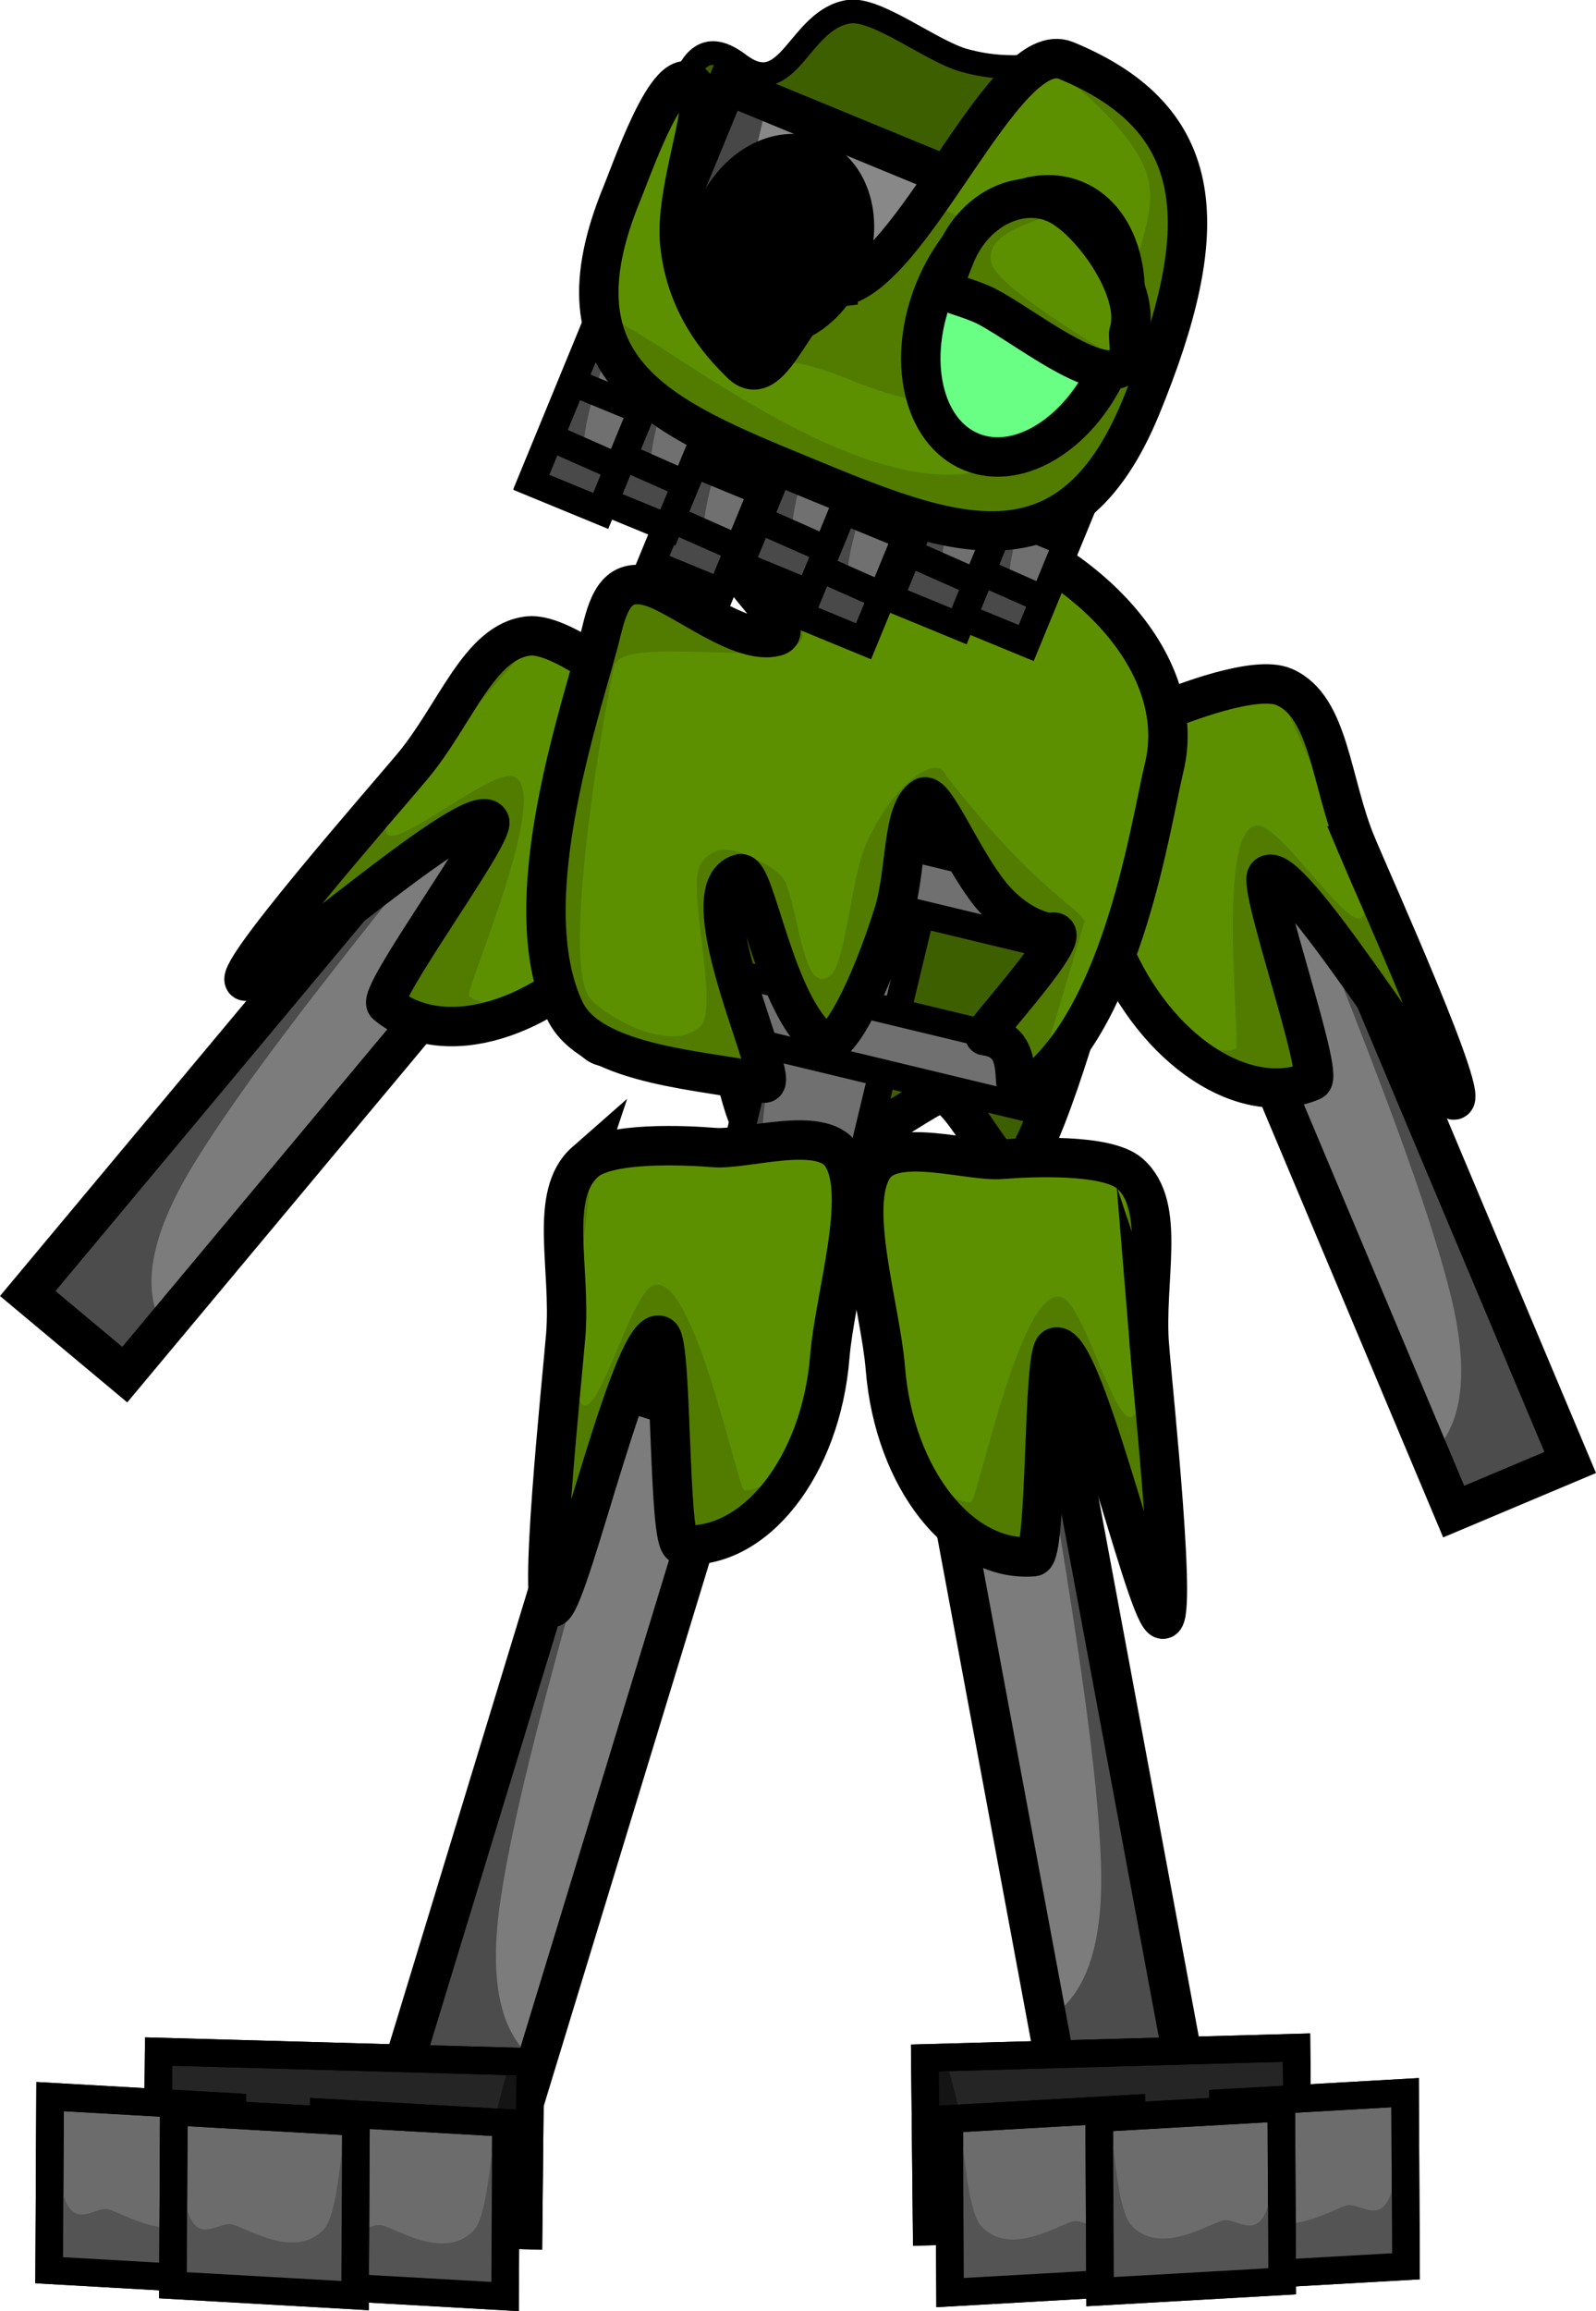 <svg version="1.1" xmlns="http://www.w3.org/2000/svg" xmlns:xlink="http://www.w3.org/1999/xlink" width="202.53" height="293.039" viewBox="0,0,202.53,293.039"><g transform="translate(-129.039,-25.722)"><g data-paper-data="{&quot;isPaintingLayer&quot;:true}" fill-rule="nonzero" stroke-linejoin="miter" stroke-miterlimit="10" stroke-dasharray="" stroke-dashoffset="0" style="mix-blend-mode: normal"><g stroke-linecap="butt"><g><path d="M132.56,189.732l59.171,-70.835l12.312,10.285l-59.171,70.835z" fill="#7c7c7c" stroke="#000000" stroke-width="0"/><path d="M136.287,184.095c2.684,-3.213 53.793,-68.884 57.519,-65.772c2.047,1.71 -27.891,34.883 -40.178,54.997c-10.081,16.503 -2.64,20.598 -3.849,22.046c-2.684,3.213 -7.881,3.296 -11.607,0.183c-3.726,-3.112 -4.57,-8.24 -1.886,-11.454z" fill="#4c4c4c" stroke="none" stroke-width="0"/><path d="M132.56,189.732l59.171,-70.835l12.312,10.285l-59.171,70.835z" fill="none" stroke="#000000" stroke-width="5"/></g><g><path d="M181.365,122.914c5.549,-6.643 8.454,-15.888 14.761,-16.554c3.863,-0.408 11.636,5.676 14.343,7.937c3.125,2.611 12.757,5.474 12.668,10.119c-0.114,5.945 -10.944,14.04 -15.967,20.054c-8.948,10.712 -21.978,14.57 -29.104,8.618c-1.346,-1.125 13.844,-21.604 13.104,-23.199c-1.64,-3.535 -27.944,20.057 -30.91,20.241c-2.776,0.172 17.596,-23.015 21.105,-27.216z" fill="#5d9000" stroke="#000000" stroke-width="0"/><path d="M187.773,140.629c0.541,-0.648 7.637,-14.11 1.423,-11.045c-6.075,2.996 -25.459,22.552 -25.361,19.305c0.234,-7.764 26.095,-38.394 31.195,-40.337c1.648,-0.628 -16.307,17.242 -17.018,22.097c-0.665,4.544 12.965,-7.36 16.102,-6.511c5.295,1.433 -6.205,27.341 -5.551,27.887c3.819,3.19 16.815,-4.361 13.041,0.156c-3.774,4.518 -14.207,6.601 -18.026,3.411c-0.795,-0.664 -2.874,-0.578 -3.047,-1.533c-0.659,-3.633 4.255,-9.853 7.243,-13.43z" fill="#517c00" stroke="none" stroke-width="0"/><path d="M181.365,122.914c5.549,-6.643 8.454,-15.888 14.761,-16.554c3.863,-0.408 11.636,5.676 14.343,7.937c3.125,2.611 12.757,5.474 12.668,10.119c-0.114,5.945 -10.944,14.04 -15.967,20.054c-8.948,10.712 -21.978,14.57 -29.104,8.618c-1.346,-1.125 13.844,-21.604 13.104,-23.199c-1.64,-3.535 -27.944,20.057 -30.91,20.241c-2.776,0.172 17.596,-23.015 21.105,-27.216z" fill="none" stroke="#000000" stroke-width="5"/></g></g><g data-paper-data="{&quot;index&quot;:null}" stroke-linecap="butt"><g><path d="M313.509,217.381l-35.801,-85.071l14.786,-6.223l35.801,85.071z" fill="#7c7c7c" stroke="#000000" stroke-width="0"/><path d="M326.384,204.677c1.624,3.859 -0.687,8.515 -5.161,10.398c-4.475,1.883 -9.419,0.281 -11.043,-3.578c-0.732,-1.739 7.583,-3.472 2.784,-22.206c-5.849,-22.832 -24.744,-63.326 -22.286,-64.36c4.475,-1.883 34.082,75.887 35.706,79.746z" fill="#4c4c4c" stroke="none" stroke-width="0"/><path d="M313.509,217.381l-35.801,-85.071l14.786,-6.223l35.801,85.071z" fill="none" stroke="#000000" stroke-width="5"/></g><g><path d="M301.227,132.968c2.123,5.044 14.8,33.186 12.197,32.208c-2.781,-1.046 -21.011,-31.314 -23.616,-28.415c-1.175,1.307 7.343,25.341 5.726,26.021c-8.558,3.601 -19.884,-3.908 -25.298,-16.772c-3.039,-7.222 -11.02,-18.138 -9.385,-23.855c1.277,-4.466 11.325,-4.38 15.078,-5.959c3.251,-1.368 12.466,-4.905 16.04,-3.383c5.835,2.486 5.901,12.177 9.258,20.155z" fill="#5d9000" stroke="#000000" stroke-width="0"/><path d="M289.907,148.025c1.808,4.296 4.682,11.684 2.987,14.964c-0.446,0.863 -2.408,0.171 -3.363,0.573c-4.586,1.93 -13.95,-3.121 -16.233,-8.547c-2.283,-5.425 7.927,5.605 12.514,3.675c0.785,-0.33 -2.614,-28.471 2.869,-28.289c3.248,0.108 12.789,15.485 13.485,10.946c0.744,-4.85 -11.182,-27.2 -9.791,-26.116c4.305,3.353 20.049,40.219 17.996,47.711c-0.858,3.133 -13.656,-21.247 -18.586,-25.893c-5.042,-4.752 -2.205,10.199 -1.878,10.977z" fill="#517c00" stroke="none" stroke-width="0"/><path d="M301.227,132.968c2.123,5.044 14.8,33.186 12.197,32.208c-2.781,-1.046 -21.011,-31.314 -23.616,-28.415c-1.175,1.307 7.343,25.341 5.726,26.021c-8.558,3.601 -19.884,-3.908 -25.298,-16.772c-3.039,-7.222 -11.02,-18.138 -9.385,-23.855c1.277,-4.466 11.325,-4.38 15.078,-5.959c3.251,-1.368 12.466,-4.905 16.04,-3.383c5.835,2.486 5.901,12.177 9.258,20.155z" fill="none" stroke="#000000" stroke-width="5"/></g></g><g stroke-linecap="butt"><path d="M199.742,137.352c3.382,-14.051 23.49,-21.263 40.155,-17.252c16.665,4.01 31.889,12.251 28.507,26.303c-0.791,3.288 -7.105,25.698 -10.111,27.368c-3.12,1.732 -7.431,-10.907 -10.545,-9.208c-6.708,3.66 -11.378,8.52 -20.097,6.422c-5.396,-1.299 -4.043,-10.41 -7.922,-13.557c-3.114,-2.526 -11.939,2.693 -14.866,0.637c-4.687,-3.293 -6.529,-14.863 -5.122,-20.712z" fill="#3e5f00" stroke="#000000" stroke-width="5"/><g><path d="M221.678,174.631l13.086,-54.377l15.308,3.684l-13.086,54.377z" fill="#707070" stroke="#000000" stroke-width="0"/><path d="M222.1,169.209c0.838,-3.483 9.748,-41.857 13.975,-40.839c2.826,0.68 -9.753,26.651 -10.25,40.379c-0.246,6.806 12.036,5.535 11.758,6.689c-0.838,3.483 -5.122,2.938 -9.348,1.92c-4.227,-1.017 -6.973,-4.665 -6.135,-8.149z" fill="#474747" stroke="none" stroke-width="0"/><path d="M221.714,174.706l13.086,-54.377l15.308,3.684l-13.086,54.377z" fill="none" stroke="#000000" stroke-width="3.5"/></g><g><path d="M209.165,132.769l1.851,-7.691l55.715,13.408l-1.851,7.691z" fill="#707070" stroke="#000000" stroke-width="0"/><path d="M221.995,128.823c10.285,2.475 -12.423,1.112 -3.213,5.287c4.566,2.07 45.908,11.421 45.869,11.584c-0.119,0.493 -15.322,-3.098 -30.706,-6.8c-15.383,-3.702 -24.474,-5.798 -24.355,-6.291c0.119,-0.493 -2.979,-7.483 12.405,-3.781z" fill="#474747" stroke="none" stroke-width="0"/><path d="M209.35,132.822l1.851,-7.691l55.715,13.408l-1.851,7.691z" fill="none" stroke="#000000" stroke-width="3.5"/></g><g><path d="M205.284,153.167l1.851,-7.691l55.715,13.408l-1.851,7.691z" fill="#707070" stroke="#000000" stroke-width="0"/><path d="M205.71,153.002c0.119,-0.493 -2.979,-7.483 12.405,-3.781c10.285,2.475 -12.423,1.112 -3.213,5.287c4.566,2.07 45.908,11.421 45.869,11.584c-0.119,0.493 -15.322,-3.098 -30.706,-6.8c-15.383,-3.702 -24.474,-5.798 -24.355,-6.291z" fill="#474747" stroke="none" stroke-width="0"/><path d="M205.469,153.221l1.851,-7.691l55.715,13.408l-1.851,7.691z" fill="none" stroke="#000000" stroke-width="3.5"/></g><path d="M211.945,100.225c4.048,1.392 11.137,7.353 15.553,6.195c3.66,-0.96 -9.357,-10.148 -6.235,-14.341c2.764,-3.712 21.607,-2.605 25.569,-1.651c19.726,4.747 33.135,19.321 29.951,32.551c-1.768,7.345 -5.081,30.799 -16.463,40.101c-4.84,3.956 0.42,-5.174 -6.313,-6.039c-0.645,-0.083 12.457,-14.037 8.355,-13.094c-0.484,0.111 -4.358,-0.654 -7.798,-5.019c-3.676,-4.665 -6.958,-12.929 -8.312,-12.111c-2.781,1.681 -2.158,9.36 -3.79,14.615c-2.95,9.497 -7.177,17.835 -8.987,16.486c-6.22,-4.634 -8.534,-21.973 -10.517,-21.407c-6.975,1.99 5.514,27.146 2.993,26.539c-6.639,-1.598 -21.804,-2.037 -25.214,-9.149c-6.723,-14.019 2.503,-39.335 4.616,-48.113c0.951,-3.951 2.177,-7.083 6.595,-5.564z" fill="#5d9000" stroke="#000000" stroke-width="0"/><path d="M198.528,148.773c0.341,-1.417 5.724,-44.879 9.699,-47.577c0.292,-0.198 3.546,0.158 6.867,1.872c4.284,2.211 9.077,5.787 11.954,3.995c1.331,-0.829 -3.202,-7.424 -4.189,-11.6c-0.886,-3.75 1.728,-5.144 3.249,-5.49c13.243,-3.015 30.021,0.352 31.318,3.87c0.573,1.554 -29.931,-1.548 -31.163,0.843c-1.245,2.417 5.248,8.616 4.614,11.779c-0.897,4.477 -22.753,-0.476 -23.856,3.657c-0.968,3.629 -6.959,37.543 -3.101,42.173c1.936,2.323 10.377,7.118 13.994,3.545c2.463,-2.433 -1.844,-17.587 0.03,-20.536c2.378,-3.742 6.617,-0.673 6.847,-0.617c0.303,0.073 3.339,1.224 4.057,3.234c1.803,5.041 2.245,13.739 5.47,11.563c2.097,-1.416 2.702,-12.844 4.755,-17.101c4.015,-8.322 9.045,-10.797 9.916,-8.482c0.05,0.134 4.885,6.336 9.638,11.136c4.097,4.139 8.232,6.925 8.027,7.544c-0.06,0.18 -5.947,20.384 -6.302,20.52c-0.564,0.217 -3.311,-3.376 -3.307,-7.113c0.003,-2.889 4.191,-7.239 4.686,-10.002c0.525,-2.937 -2.666,-4.223 -3.534,-5.066c-4.98,-4.835 -9.387,-14.499 -11.757,-13.5c-2.809,1.184 -1.641,6.673 -3.052,10.438c-3.044,8.126 -6.546,16.785 -6.6,17.113c-0.165,1.001 -1.775,2.749 -3.542,0.258c-3.436,-4.844 -8.359,-16.619 -10.671,-17.329c-2.132,-0.655 1.791,16.298 1.611,17.047c-0.051,0.21 1.478,4.983 1.39,5.179c-1.414,3.172 -9.119,-0.119 -15.792,-1.725c-7.084,-1.705 -12.123,-6.016 -11.253,-9.628z" fill="#517c00" stroke="none" stroke-width="0"/><path d="M205.35,105.789c0.951,-3.951 2.177,-7.083 6.595,-5.564c4.049,1.392 11.137,7.353 15.553,6.195c3.66,-0.96 -9.357,-10.148 -6.235,-14.341c2.764,-3.712 21.607,-2.605 25.569,-1.651c19.726,4.747 33.135,19.321 29.951,32.551c-1.768,7.345 -5.081,30.799 -16.463,40.101c-4.84,3.956 0.42,-5.174 -6.313,-6.039c-0.645,-0.083 12.457,-14.037 8.355,-13.094c-0.484,0.111 -4.358,-0.654 -7.798,-5.019c-3.676,-4.665 -6.958,-12.929 -8.312,-12.111c-2.781,1.681 -2.158,9.36 -3.79,14.615c-2.95,9.497 -7.177,17.835 -8.987,16.486c-6.22,-4.634 -8.534,-21.973 -10.517,-21.407c-6.975,1.99 5.514,27.146 2.993,26.539c-6.639,-1.598 -21.804,-2.037 -25.214,-9.149c-6.723,-14.019 2.503,-39.335 4.616,-48.113z" fill="none" stroke="#000000" stroke-width="5"/></g><g><path d="M211.965,47.915c2.901,-7.049 3.122,-19.701 10.553,-14.07c6.389,4.842 7.523,-5.655 13.96,-6.648c3.523,-0.543 10.487,5.029 14.656,6.179c6.598,1.82 10.272,-0.074 13.213,1.136c14.726,6.061 7.486,19.463 0.948,35.35c-6.538,15.886 -23.776,23.852 -38.502,17.791c-14.726,-6.061 -21.364,-23.852 -14.826,-39.738z" fill="#3e5f00" stroke="none" stroke-width="0" stroke-linecap="butt"/><path d="M212.236,47.922c2.901,-7.049 3.122,-19.701 10.553,-14.07c6.389,4.842 7.523,-5.655 13.96,-6.648c3.523,-0.543 10.487,5.029 14.656,6.179c6.598,1.82 10.272,-0.074 13.213,1.136c14.726,6.061 7.486,19.463 0.948,35.35c-6.538,15.886 -23.776,23.852 -38.502,17.791c-14.726,-6.061 -21.364,-23.852 -14.826,-39.738z" fill="none" stroke="#000000" stroke-width="3" stroke-linecap="butt"/><path d="M212.562,57.686l8.722,-21.192l52.678,21.68l-8.722,21.192z" fill="#888888" stroke="#000000" stroke-width="0" stroke-linecap="butt"/><path d="M224.795,36.943c3.107,1.279 -0.461,6.387 -0.058,11.52c0.231,2.943 1.969,6.35 3.896,8.563c5.041,5.792 21.843,5.678 21.171,7.311c-1.377,3.347 -10.236,2.874 -19.785,-1.056c-3.855,-1.587 -10.418,-3.104 -12.986,-5.035c-3.793,-2.852 -2.632,-6.146 -1.811,-8.141c1.377,-3.347 0.024,-17.092 9.574,-13.162z" fill="#474747" stroke="none" stroke-width="0" stroke-linecap="butt"/><path d="M212.562,57.686l8.722,-21.192l52.678,21.68l-8.722,21.192z" fill="none" stroke="#000000" stroke-width="5" stroke-linecap="butt"/><g stroke-width="3.5"><path d="M250.461,103.511l13.888,-33.746l8.806,3.624l-13.888,33.746z" fill="#707070" stroke="#000000" stroke-linecap="butt"/><path d="M262.634,76.806c1.801,0.741 -4.407,13.108 -5.443,20.946c-0.576,4.36 4.153,5.968 3.88,6.631c-0.764,1.856 -3.656,2.426 -6.459,1.272c-2.803,-1.154 -4.456,-3.594 -3.692,-5.45c0.764,-1.856 8.91,-24.554 11.713,-23.4z" fill="#494949" stroke="none" stroke-linecap="butt"/><path d="M250.455,103.63l13.888,-33.746l8.806,3.624l-13.888,33.746z" fill="none" stroke="#000000" stroke-linecap="butt"/><path d="M261.328,101.659l-7.648,-3.383" fill="none" stroke="#000000" stroke-linecap="round"/><path d="M263.952,94.328l-7.798,-3.209" fill="none" stroke="#000000" stroke-linecap="round"/><path d="M258.889,84.855l7.691,3.087" fill="none" stroke="#000000" stroke-linecap="round"/><path d="M268.952,82.944l-7.58,-3.356" fill="none" stroke="#000000" stroke-linecap="round"/></g><g stroke-width="3.5"><path d="M241.946,101.386l13.888,-33.746l8.806,3.624l-13.888,33.746z" fill="#707070" stroke="#000000" stroke-linecap="butt"/><path d="M242.406,98.081c0.764,-1.856 8.91,-24.554 11.713,-23.4c1.801,0.741 -4.407,13.108 -5.443,20.946c-0.576,4.36 4.153,5.967 3.88,6.631c-0.764,1.856 -3.656,2.426 -6.459,1.272c-2.803,-1.154 -4.456,-3.594 -3.692,-5.45z" fill="#494949" stroke="none" stroke-linecap="butt"/><path d="M241.94,101.506l13.888,-33.746l8.806,3.624l-13.888,33.746z" fill="none" stroke="#000000" stroke-linecap="butt"/><path d="M252.813,99.535l-7.648,-3.383" fill="none" stroke="#000000" stroke-linecap="round"/><path d="M247.639,88.994l7.798,3.209" fill="none" stroke="#000000" stroke-linecap="round"/><path d="M250.374,82.73l7.691,3.087" fill="none" stroke="#000000" stroke-linecap="round"/><path d="M260.437,80.819l-7.58,-3.356" fill="none" stroke="#000000" stroke-linecap="round"/></g><g stroke-width="3.5"><path d="M229.826,103.281l14.545,-35.342l8.806,3.624l-14.545,35.342z" fill="#707070" stroke="#000000" stroke-linecap="butt"/><path d="M242.527,75.294c1.801,0.741 -4.656,13.711 -5.829,21.884c-0.653,4.546 4.083,6.14 3.797,6.835c-0.8,1.944 -3.721,2.585 -6.524,1.431c-2.803,-1.154 -4.427,-3.665 -3.627,-5.609c0.8,-1.944 9.38,-25.695 12.183,-24.541z" fill="#494949" stroke="none" stroke-linecap="butt"/><path d="M229.818,103.405l14.545,-35.342l8.806,3.624l-14.545,35.342z" fill="none" stroke="#000000" stroke-linecap="butt"/><path d="M240.799,101.174l-7.644,-3.393" fill="none" stroke="#000000" stroke-linecap="round"/><path d="M235.765,90.293l7.798,3.209" fill="none" stroke="#000000" stroke-linecap="round"/><path d="M246.315,86.814l-7.692,-3.083" fill="none" stroke="#000000" stroke-linecap="round"/><path d="M248.786,81.574l-7.577,-3.365" fill="none" stroke="#000000" stroke-linecap="round"/></g><g stroke-width="3.5"><path d="M222.936,97.208l13.888,-33.746l8.806,3.624l-13.888,33.746z" fill="#707070" stroke="#000000" stroke-linecap="butt"/><path d="M235.109,70.503c1.801,0.741 -4.407,13.108 -5.443,20.946c-0.576,4.36 4.153,5.967 3.88,6.631c-0.764,1.856 -3.656,2.426 -6.459,1.272c-2.803,-1.154 -4.456,-3.594 -3.692,-5.45c0.764,-1.856 8.91,-24.554 11.713,-23.4z" fill="#494949" stroke="none" stroke-linecap="butt"/><path d="M222.93,97.327l13.888,-33.746l8.806,3.624l-13.888,33.746z" fill="none" stroke="#000000" stroke-linecap="butt"/><path d="M233.803,95.356l-7.648,-3.383" fill="none" stroke="#000000" stroke-linecap="round"/><path d="M228.629,84.816l7.798,3.209" fill="none" stroke="#000000" stroke-linecap="round"/><path d="M239.055,81.639l-7.691,-3.087" fill="none" stroke="#000000" stroke-linecap="round"/><path d="M233.846,73.285l7.58,3.356" fill="none" stroke="#000000" stroke-linecap="round"/></g><g stroke-width="3.5"><path d="M211.728,97.041l13.888,-33.746l8.806,3.624l-13.888,33.746z" fill="#707070" stroke="#000000" stroke-linecap="butt"/><path d="M223.902,70.336c1.801,0.741 -4.407,13.108 -5.443,20.946c-0.576,4.36 4.153,5.967 3.88,6.631c-0.764,1.856 -3.656,2.426 -6.459,1.272c-2.803,-1.154 -4.456,-3.594 -3.692,-5.45c0.764,-1.856 8.91,-24.554 11.713,-23.4z" fill="#494949" stroke="none" stroke-linecap="butt"/><path d="M211.722,97.16l13.888,-33.746l8.806,3.624l-13.888,33.746z" fill="none" stroke="#000000" stroke-linecap="butt"/><path d="M214.948,91.806l7.648,3.383" fill="none" stroke="#000000" stroke-linecap="round"/><path d="M217.422,84.649l7.798,3.209" fill="none" stroke="#000000" stroke-linecap="round"/><path d="M227.848,81.472l-7.691,-3.087" fill="none" stroke="#000000" stroke-linecap="round"/><path d="M222.639,73.118l7.58,3.356" fill="none" stroke="#000000" stroke-linecap="round"/></g><g stroke-width="3.5"><path d="M204.987,88.886l13.888,-33.746l8.806,3.624l-13.888,33.746z" fill="#707070" stroke="#000000" stroke-linecap="butt"/><path d="M217.161,62.181c1.801,0.741 -4.407,13.108 -5.443,20.946c-0.576,4.36 4.153,5.967 3.88,6.631c-0.764,1.856 -3.656,2.426 -6.459,1.272c-2.803,-1.154 -4.456,-3.594 -3.692,-5.45c0.764,-1.856 8.91,-24.554 11.713,-23.4z" fill="#494949" stroke="none" stroke-linecap="butt"/><path d="M204.981,89.005l13.888,-33.746l8.806,3.624l-13.888,33.746z" fill="none" stroke="#000000" stroke-linecap="butt"/><path d="M215.854,87.034l-7.648,-3.383" fill="none" stroke="#000000" stroke-linecap="round"/><path d="M218.479,79.703l-7.798,-3.209" fill="none" stroke="#000000" stroke-linecap="round"/><path d="M221.107,73.317l-7.691,-3.087" fill="none" stroke="#000000" stroke-linecap="round"/><path d="M215.898,64.963l7.58,3.356" fill="none" stroke="#000000" stroke-linecap="round"/></g><g stroke-width="3.5"><path d="M196.472,86.761l13.888,-33.746l8.806,3.624l-13.888,33.746z" fill="#707070" stroke="#000000" stroke-linecap="butt"/><path d="M208.645,60.056c1.801,0.741 -4.407,13.108 -5.443,20.946c-0.576,4.36 4.153,5.967 3.88,6.631c-0.764,1.856 -3.656,2.426 -6.459,1.272c-2.803,-1.154 -4.456,-3.594 -3.692,-5.45c0.764,-1.856 8.91,-24.554 11.713,-23.4z" fill="#494949" stroke="none" stroke-linecap="butt"/><path d="M196.466,86.88l13.888,-33.746l8.806,3.624l-13.888,33.746z" fill="none" stroke="#000000" stroke-linecap="butt"/><path d="M199.691,81.526l7.648,3.383" fill="none" stroke="#000000" stroke-linecap="round"/><path d="M209.963,77.578l-7.798,-3.209" fill="none" stroke="#000000" stroke-linecap="round"/><path d="M212.592,71.192l-7.691,-3.087" fill="none" stroke="#000000" stroke-linecap="round"/><path d="M214.963,66.194l-7.58,-3.356" fill="none" stroke="#000000" stroke-linecap="round"/></g><path d="M235.388,62.125c9.421,-1.162 21.059,-31.975 28.929,-28.736c18.186,7.484 18.799,21.369 9.496,43.973c-9.302,22.604 -24.548,16.243 -42.734,8.759c-18.186,-7.484 -32.426,-13.259 -23.123,-35.862c1.628,-3.955 6.76,-19.066 9.718,-12.795c1.06,2.247 -2.986,12.665 -2.387,19.021c0.824,8.744 6.241,13.77 7.731,15.289c4.205,4.284 7.072,-8.995 12.37,-9.648z" fill="#5d9000" stroke="#000000" stroke-width="0" stroke-linecap="butt"/><path d="M230.11,68.168c1.876,-4.558 4.695,-5.585 10.022,-8.504c2.005,-1.099 3.091,-9.759 6.469,-8.369c12.35,5.083 20.269,14.288 17.687,20.561c-2.582,6.273 -14.686,7.238 -27.036,2.155c-12.35,-5.083 -9.723,0.429 -7.141,-5.844z" fill="#517c00" stroke="none" stroke-width="0" stroke-linecap="butt"/><path d="M205.724,66.412c1.207,-2.933 28.76,22.154 46.644,19.251c5.166,-0.838 19.381,-10.872 19.805,-20.848c0.295,-6.945 4.674,-12.56 1.86,-18.379c-3.466,-7.168 -14.129,-13.76 -11.852,-12.823c7.999,3.292 19.427,7.68 18.034,20.389c-0.851,7.76 -4.79,18.515 -9.286,26.37c-2.848,4.976 -6.944,8.864 -7.35,9.851c-2.098,5.097 -16.75,3.898 -32.726,-2.677c-15.977,-6.575 -27.228,-16.037 -25.13,-21.134z" fill="#517c00" stroke="none" stroke-width="0" stroke-linecap="butt"/><path d="M235.388,62.125c9.421,-1.162 21.059,-31.975 28.929,-28.736c18.186,7.484 18.799,21.369 9.496,43.973c-9.302,22.604 -24.548,16.243 -42.734,8.759c-18.186,-7.484 -32.426,-13.259 -23.123,-35.862c1.628,-3.955 6.76,-19.066 9.718,-12.795c1.06,2.247 -2.986,12.665 -2.387,19.021c0.824,8.744 6.241,13.77 7.731,15.289c4.205,4.284 7.072,-8.995 12.37,-9.648z" fill="none" stroke="#000000" stroke-width="5" stroke-linecap="butt"/><path d="M265.606,50.847c6.175,2.541 8.238,11.753 4.607,20.574c-3.63,8.821 -11.579,13.913 -17.754,11.371c-6.175,-2.541 -8.238,-11.753 -4.607,-20.574c3.63,-8.821 11.579,-13.913 17.754,-11.371z" fill="#69ff84" stroke="#000000" stroke-width="0" stroke-linecap="butt"/><path d="M265.43,51.068c6.175,2.541 8.238,11.753 4.607,20.574c-3.63,8.821 -11.579,13.913 -17.754,11.371c-6.175,-2.541 -8.238,-11.753 -4.607,-20.574c3.63,-8.821 11.579,-13.913 17.754,-11.371z" fill="none" stroke="#000000" stroke-width="5" stroke-linecap="butt"/><path d="M250.602,58.355c2.277,-5.533 7.886,-8.471 12.527,-6.561c4.385,1.805 11.167,11.168 9.448,16.435c-0.1,0.308 0.186,2.858 0.061,3.163c-2.277,5.533 -14.276,-4.93 -18.917,-6.84c-4.641,-1.91 -5.396,-0.663 -3.119,-6.197z" fill="#5d9000" stroke="#000000" stroke-width="0" stroke-linecap="butt"/><path d="M263.371,51.601c3.58,1.474 -9.916,2.138 -8.515,7.471c0.966,3.678 17.469,12.593 17.193,13.262c-0.675,1.64 -6.944,-3.004 -12.994,-5.494c-6.05,-2.49 -10.408,-5.838 -9.733,-7.477c0.675,-1.64 7.999,-10.252 14.049,-7.762z" fill="#517c00" stroke="none" stroke-width="0" stroke-linecap="butt"/><path d="M262.841,51.436c4.385,1.805 11.167,11.168 9.448,16.435c-0.1,0.308 0.186,2.858 0.061,3.163c-2.277,5.533 -14.276,-4.93 -18.917,-6.84c-4.641,-1.91 -5.396,-0.663 -3.119,-6.197c2.277,-5.533 7.886,-8.471 12.527,-6.561z" fill="none" stroke="#000000" stroke-width="5" stroke-linecap="butt"/><path d="M232.415,45.749c4.596,1.892 6.387,8.128 3.999,13.929c-2.387,5.801 -8.049,8.971 -12.645,7.079c-4.596,-1.892 -6.387,-8.128 -3.999,-13.929c2.387,-5.801 8.049,-8.971 12.645,-7.079z" fill="#000000" stroke="#000000" stroke-width="5" stroke-linecap="butt"/></g><g stroke-linecap="butt"><path d="M179.546,289.834l26.936,-88.279l15.344,4.682l-26.936,88.279z" fill="#7c7c7c" stroke="#000000" stroke-width="0"/><path d="M208.17,200.219c2.551,0.778 -12.115,42.988 -15.604,66.298c-2.863,19.125 5.585,20.001 5.035,21.806c-1.222,4.005 -5.977,6.103 -10.62,4.686c-4.643,-1.417 -7.417,-5.812 -6.195,-9.817c1.222,-4.005 22.742,-84.39 27.385,-82.973z" fill="#4c4c4c" stroke="none" stroke-width="0"/><path d="M179.546,289.834l26.936,-88.279l15.344,4.682l-26.936,88.279z" fill="none" stroke="#000000" stroke-width="5"/></g><g stroke-linecap="butt"><path d="M203.332,173.014c2.92,-2.562 12.779,-2.078 16.294,-1.793c4.059,0.329 13.578,-2.889 16.185,0.955c3.337,4.921 -0.837,17.782 -1.471,25.592c-1.128,13.912 -9.544,24.581 -18.799,23.831c-1.748,-0.142 -1.158,-25.633 -2.682,-26.509c-3.38,-1.941 -11.251,32.505 -13.567,34.367c-2.168,1.742 1.093,-28.951 1.535,-34.406c0.699,-8.627 -2.263,-17.855 2.505,-22.038z" fill="#5d9000" stroke="#000000" stroke-width="0"/><path d="M211.071,195.981c-3.233,5.953 -7.782,33.109 -9.576,30.401c-4.288,-6.476 -0.839,-46.415 2.205,-50.944c0.984,-1.464 -3.371,23.492 -1.15,27.867c2.078,4.095 6.342,-13.492 9.395,-14.608c5.152,-1.885 10.707,25.911 11.556,25.98c4.96,0.402 11.217,-13.264 10.742,-7.397c-0.476,5.867 -7.795,13.589 -12.754,13.187c-1.033,-0.084 -2.681,1.186 -3.373,0.506c-2.634,-2.587 -2.21,-10.503 -1.833,-15.149c0.068,-0.841 -1.903,-15.931 -5.21,-9.843z" fill="#517c00" stroke="none" stroke-width="0"/><path d="M203.332,173.014c2.92,-2.562 12.779,-2.078 16.294,-1.793c4.059,0.329 13.578,-2.889 16.185,0.955c3.337,4.921 -0.837,17.782 -1.471,25.592c-1.128,13.912 -9.544,24.581 -18.799,23.831c-1.748,-0.142 -1.158,-25.633 -2.682,-26.509c-3.38,-1.941 -11.251,32.505 -13.567,34.367c-2.168,1.742 1.093,-28.951 1.535,-34.406c0.699,-8.627 -2.263,-17.855 2.505,-22.038z" fill="none" stroke="#000000" stroke-width="5"/></g><g stroke-linecap="butt"><g><path d="M148.946,307.862l0.227,-22.016l47.159,1.313l-0.227,22.016z" fill="#252525" stroke="#000000" stroke-width="0"/><path d="M148.946,307.862l0.227,-22.016l47.159,1.313l-0.227,22.016z" fill="#252525" stroke="#000000" stroke-width="0"/><path d="M148.946,307.862l0.227,-22.016l47.159,1.313l-0.227,22.016z" fill="none" stroke="#000000" stroke-width="3.5"/><path d="M149.462,287.441c0.017,-1.6 0.706,7.806 3.556,11.442c2.718,3.468 7.521,1.136 10.759,1.227c3.147,0.088 16.463,4.742 24.233,0.654c4.718,-2.483 4.389,-15.125 7.139,-14.013c2.263,0.915 0.627,21.531 0.619,22.272c-0.032,3.127 -25.476,0.452 -32.108,0.268c-4.262,-0.119 -11.455,2.807 -14.234,-4.142c-1.545,-3.864 0.024,-16.59 0.036,-17.707z" fill="#141414" stroke="none" stroke-width="0"/><path d="M148.946,307.862l0.227,-22.016l47.159,1.313l-0.227,22.016z" fill="none" stroke="#000000" stroke-width="3.5"/></g><g><path d="M135.279,313.574l0.111,-22.016l23.111,1.313l-0.111,22.016z" fill="#252525" stroke="#000000" stroke-width="0"/><path d="M135.279,313.574l0.111,-22.016l23.111,1.313l-0.111,22.016z" fill="#6c6c6c" stroke="#000000" stroke-width="0"/><path d="M135.279,313.574l0.111,-22.016l23.111,1.313l-0.111,22.016z" fill="none" stroke="#000000" stroke-width="3.5"/><path d="M137.275,304.594c1.332,3.468 3.686,1.136 5.272,1.227c1.542,0.088 8.068,4.742 11.876,0.654c2.312,-2.483 2.151,-15.125 3.498,-14.013c1.109,0.915 0.307,21.531 0.303,22.272c-0.016,3.127 -12.485,0.452 -15.735,0.268c-2.088,-0.119 -5.614,2.807 -6.976,-4.142c-0.757,-3.864 0.012,-16.59 0.018,-17.707c0.008,-1.6 0.346,7.806 1.743,11.442z" fill="#545454" stroke="none" stroke-width="0"/><path d="M135.279,313.574l0.111,-22.016l23.111,1.313l-0.111,22.016z" fill="none" stroke="#000000" stroke-width="3.5"/></g><g><path d="M170.023,315.596l0.111,-22.016l23.111,1.313l-0.111,22.016z" fill="#252525" stroke="#000000" stroke-width="0"/><path d="M170.023,315.596l0.111,-22.016l23.111,1.313l-0.111,22.016z" fill="#6c6c6c" stroke="#000000" stroke-width="0"/><path d="M170.023,315.596l0.111,-22.016l23.111,1.313l-0.111,22.016z" fill="none" stroke="#000000" stroke-width="3.5"/><path d="M170.276,295.175c0.008,-1.6 0.346,7.806 1.743,11.442c1.332,3.468 3.686,1.136 5.272,1.227c1.542,0.088 8.068,4.742 11.876,0.654c2.312,-2.483 2.151,-15.125 3.498,-14.013c1.109,0.915 0.307,21.531 0.303,22.272c-0.016,3.127 -12.485,0.452 -15.735,0.268c-2.088,-0.119 -5.614,2.807 -6.976,-4.142c-0.757,-3.864 0.012,-16.59 0.018,-17.707z" fill="#545454" stroke="none" stroke-width="0"/><path d="M170.023,315.596l0.111,-22.016l23.111,1.313l-0.111,22.016z" fill="none" stroke="#000000" stroke-width="3.5"/></g><g><path d="M150.985,315.477l0.111,-22.016l23.111,1.313l-0.111,22.016z" fill="#252525" stroke="#000000" stroke-width="0"/><path d="M150.985,315.477l0.111,-22.016l23.111,1.313l-0.111,22.016z" fill="#6c6c6c" stroke="#000000" stroke-width="0"/><path d="M150.985,315.477l0.111,-22.016l23.111,1.313l-0.111,22.016z" fill="none" stroke="#000000" stroke-width="3.5"/><path d="M151.238,295.056c0.008,-1.6 0.346,7.806 1.743,11.442c1.332,3.468 3.686,1.136 5.272,1.227c1.542,0.088 8.068,4.742 11.876,0.654c2.312,-2.483 2.151,-15.125 3.498,-14.013c1.109,0.915 0.307,21.531 0.303,22.272c-0.016,3.127 -12.485,0.452 -15.735,0.268c-2.088,-0.119 -5.614,2.807 -6.976,-4.142c-0.757,-3.864 0.012,-16.59 0.018,-17.707z" fill="#545454" stroke="none" stroke-width="0"/><path d="M150.985,315.477l0.111,-22.016l23.111,1.313l-0.111,22.016z" fill="none" stroke="#000000" stroke-width="3.5"/></g></g><g stroke-linecap="butt"><path d="M263.301,289.31l-16.885,-90.74l15.771,-2.935l16.885,90.74z" fill="#7c7c7c" stroke="#000000" stroke-width="0"/><path d="M278.584,279.636c0.766,4.117 -2.482,8.174 -7.255,9.062c-4.773,0.888 -9.263,-1.729 -10.029,-5.846c-0.345,-1.855 8.148,-1.779 7.444,-21.105c-0.858,-23.554 -10.706,-67.14 -8.085,-67.628c4.773,-0.888 17.158,81.4 17.924,85.517z" fill="#4c4c4c" stroke="none" stroke-width="0"/><path d="M263.301,289.31l-16.885,-90.74l15.771,-2.935l16.885,90.74z" fill="none" stroke="#000000" stroke-width="5"/></g><g stroke-linecap="butt"><path d="M274.907,196.551c0.442,5.455 3.702,36.148 1.535,34.406c-2.316,-1.861 -10.187,-36.308 -13.567,-34.367c-1.524,0.875 -0.934,26.367 -2.682,26.509c-9.254,0.75 -17.671,-9.919 -18.799,-23.831c-0.633,-7.81 -4.808,-20.671 -1.471,-25.592c2.607,-3.844 12.126,-0.626 16.185,-0.955c3.515,-0.285 13.374,-0.769 16.294,1.793c4.767,4.183 1.805,13.41 2.505,22.038z" fill="#5d9000" stroke="#000000" stroke-width="0"/><path d="M259.453,207.323c0.377,4.646 0.801,12.562 -1.833,15.149c-0.693,0.68 -2.341,-0.589 -3.373,-0.506c-4.96,0.402 -12.279,-7.32 -12.754,-13.187c-0.476,-5.867 5.782,7.799 10.742,7.397c0.849,-0.069 6.404,-27.865 11.556,-25.98c3.052,1.117 7.316,18.703 9.395,14.608c2.221,-4.376 -2.134,-29.331 -1.15,-27.867c3.043,4.529 6.493,44.468 2.205,50.944c-1.793,2.708 -6.342,-24.448 -9.576,-30.401c-3.307,-6.088 -5.279,9.001 -5.21,9.843z" fill="#517c00" stroke="none" stroke-width="0"/><path d="M274.907,196.551c0.442,5.455 3.702,36.148 1.535,34.406c-2.316,-1.861 -10.187,-36.308 -13.567,-34.367c-1.524,0.875 -0.934,26.367 -2.682,26.509c-9.254,0.75 -17.671,-9.919 -18.799,-23.831c-0.633,-7.81 -4.808,-20.671 -1.471,-25.592c2.607,-3.844 12.126,-0.626 16.185,-0.955c3.515,-0.285 13.374,-0.769 16.294,1.793c4.767,4.183 1.805,13.41 2.505,22.038z" fill="none" stroke="#000000" stroke-width="5"/></g><g stroke-linecap="butt"><g><path d="M246.63,308.675l-0.227,-22.016l47.159,-1.313l0.227,22.016z" fill="#252525" stroke="#000000" stroke-width="0"/><path d="M246.63,308.675l-0.227,-22.016l47.159,-1.313l0.227,22.016z" fill="#252525" stroke="#000000" stroke-width="0"/><path d="M246.63,308.675l-0.227,-22.016l47.159,-1.313l0.227,22.016z" fill="none" stroke="#000000" stroke-width="3.5"/><path d="M293.273,286.94c0.012,1.117 1.581,13.843 0.036,17.707c-2.779,6.949 -9.973,4.023 -14.234,4.142c-6.631,0.185 -32.075,2.859 -32.108,-0.268c-0.008,-0.742 -1.644,-21.358 0.619,-22.272c2.75,-1.112 2.42,11.53 7.139,14.013c7.77,4.088 21.086,-0.566 24.233,-0.654c3.237,-0.09 8.04,2.241 10.759,-1.227c2.85,-3.636 3.54,-13.042 3.556,-11.442z" fill="#141414" stroke="none" stroke-width="0"/><path d="M246.63,308.675l-0.227,-22.016l47.159,-1.313l0.227,22.016z" fill="none" stroke="#000000" stroke-width="3.5"/></g><g><path d="M284.345,314.386l-0.111,-22.016l23.111,-1.313l0.111,22.016z" fill="#252525" stroke="#000000" stroke-width="0"/><path d="M284.345,314.386l-0.111,-22.016l23.111,-1.313l0.111,22.016z" fill="#6c6c6c" stroke="#000000" stroke-width="0"/><path d="M284.345,314.386l-0.111,-22.016l23.111,-1.313l0.111,22.016z" fill="none" stroke="#000000" stroke-width="3.5"/><path d="M307.202,292.652c0.006,1.117 0.775,13.843 0.018,17.707c-1.362,6.949 -4.887,4.023 -6.976,4.142c-3.25,0.185 -15.719,2.859 -15.735,-0.268c-0.004,-0.742 -0.806,-21.358 0.303,-22.272c1.348,-1.112 1.186,11.53 3.498,14.013c3.808,4.088 10.333,-0.566 11.876,-0.654c1.586,-0.09 3.94,2.241 5.272,-1.227c1.397,-3.636 1.735,-13.042 1.743,-11.442z" fill="#545454" stroke="none" stroke-width="0"/><path d="M284.345,314.386l-0.111,-22.016l23.111,-1.313l0.111,22.016z" fill="none" stroke="#000000" stroke-width="3.5"/></g><g><path d="M249.6,316.409l-0.111,-22.016l23.111,-1.313l0.111,22.016z" fill="#252525" stroke="#000000" stroke-width="0"/><path d="M249.6,316.409l-0.111,-22.016l23.111,-1.313l0.111,22.016z" fill="#6c6c6c" stroke="#000000" stroke-width="0"/><path d="M249.6,316.409l-0.111,-22.016l23.111,-1.313l0.111,22.016z" fill="none" stroke="#000000" stroke-width="3.5"/><path d="M272.458,294.674c0.006,1.117 0.775,13.843 0.018,17.707c-1.362,6.949 -4.887,4.023 -6.976,4.142c-3.25,0.185 -15.719,2.859 -15.735,-0.268c-0.004,-0.742 -0.806,-21.358 0.303,-22.272c1.348,-1.112 1.186,11.53 3.498,14.013c3.808,4.088 10.333,-0.566 11.876,-0.654c1.586,-0.09 3.94,2.241 5.272,-1.227c1.397,-3.636 1.735,-13.042 1.743,-11.442z" fill="#545454" stroke="none" stroke-width="0"/><path d="M249.6,316.409l-0.111,-22.016l23.111,-1.313l0.111,22.016z" fill="none" stroke="#000000" stroke-width="3.5"/></g><g><path d="M268.638,316.29l-0.111,-22.016l23.111,-1.313l0.111,22.016z" fill="#252525" stroke="#000000" stroke-width="0"/><path d="M268.638,316.29l-0.111,-22.016l23.111,-1.313l0.111,22.016z" fill="#6c6c6c" stroke="#000000" stroke-width="0"/><path d="M268.638,316.29l-0.111,-22.016l23.111,-1.313l0.111,22.016z" fill="none" stroke="#000000" stroke-width="3.5"/><path d="M291.496,294.555c0.006,1.117 0.775,13.843 0.018,17.707c-1.362,6.949 -4.887,4.023 -6.976,4.142c-3.25,0.185 -15.719,2.859 -15.735,-0.268c-0.004,-0.742 -0.806,-21.358 0.303,-22.272c1.348,-1.112 1.186,11.53 3.498,14.013c3.808,4.088 10.333,-0.566 11.876,-0.654c1.586,-0.09 3.94,2.242 5.272,-1.227c1.397,-3.636 1.735,-13.042 1.743,-11.442z" fill="#545454" stroke="none" stroke-width="0"/><path d="M268.638,316.29l-0.111,-22.016l23.111,-1.313l0.111,22.016z" fill="none" stroke="#000000" stroke-width="3.5"/></g></g></g></g></svg>
